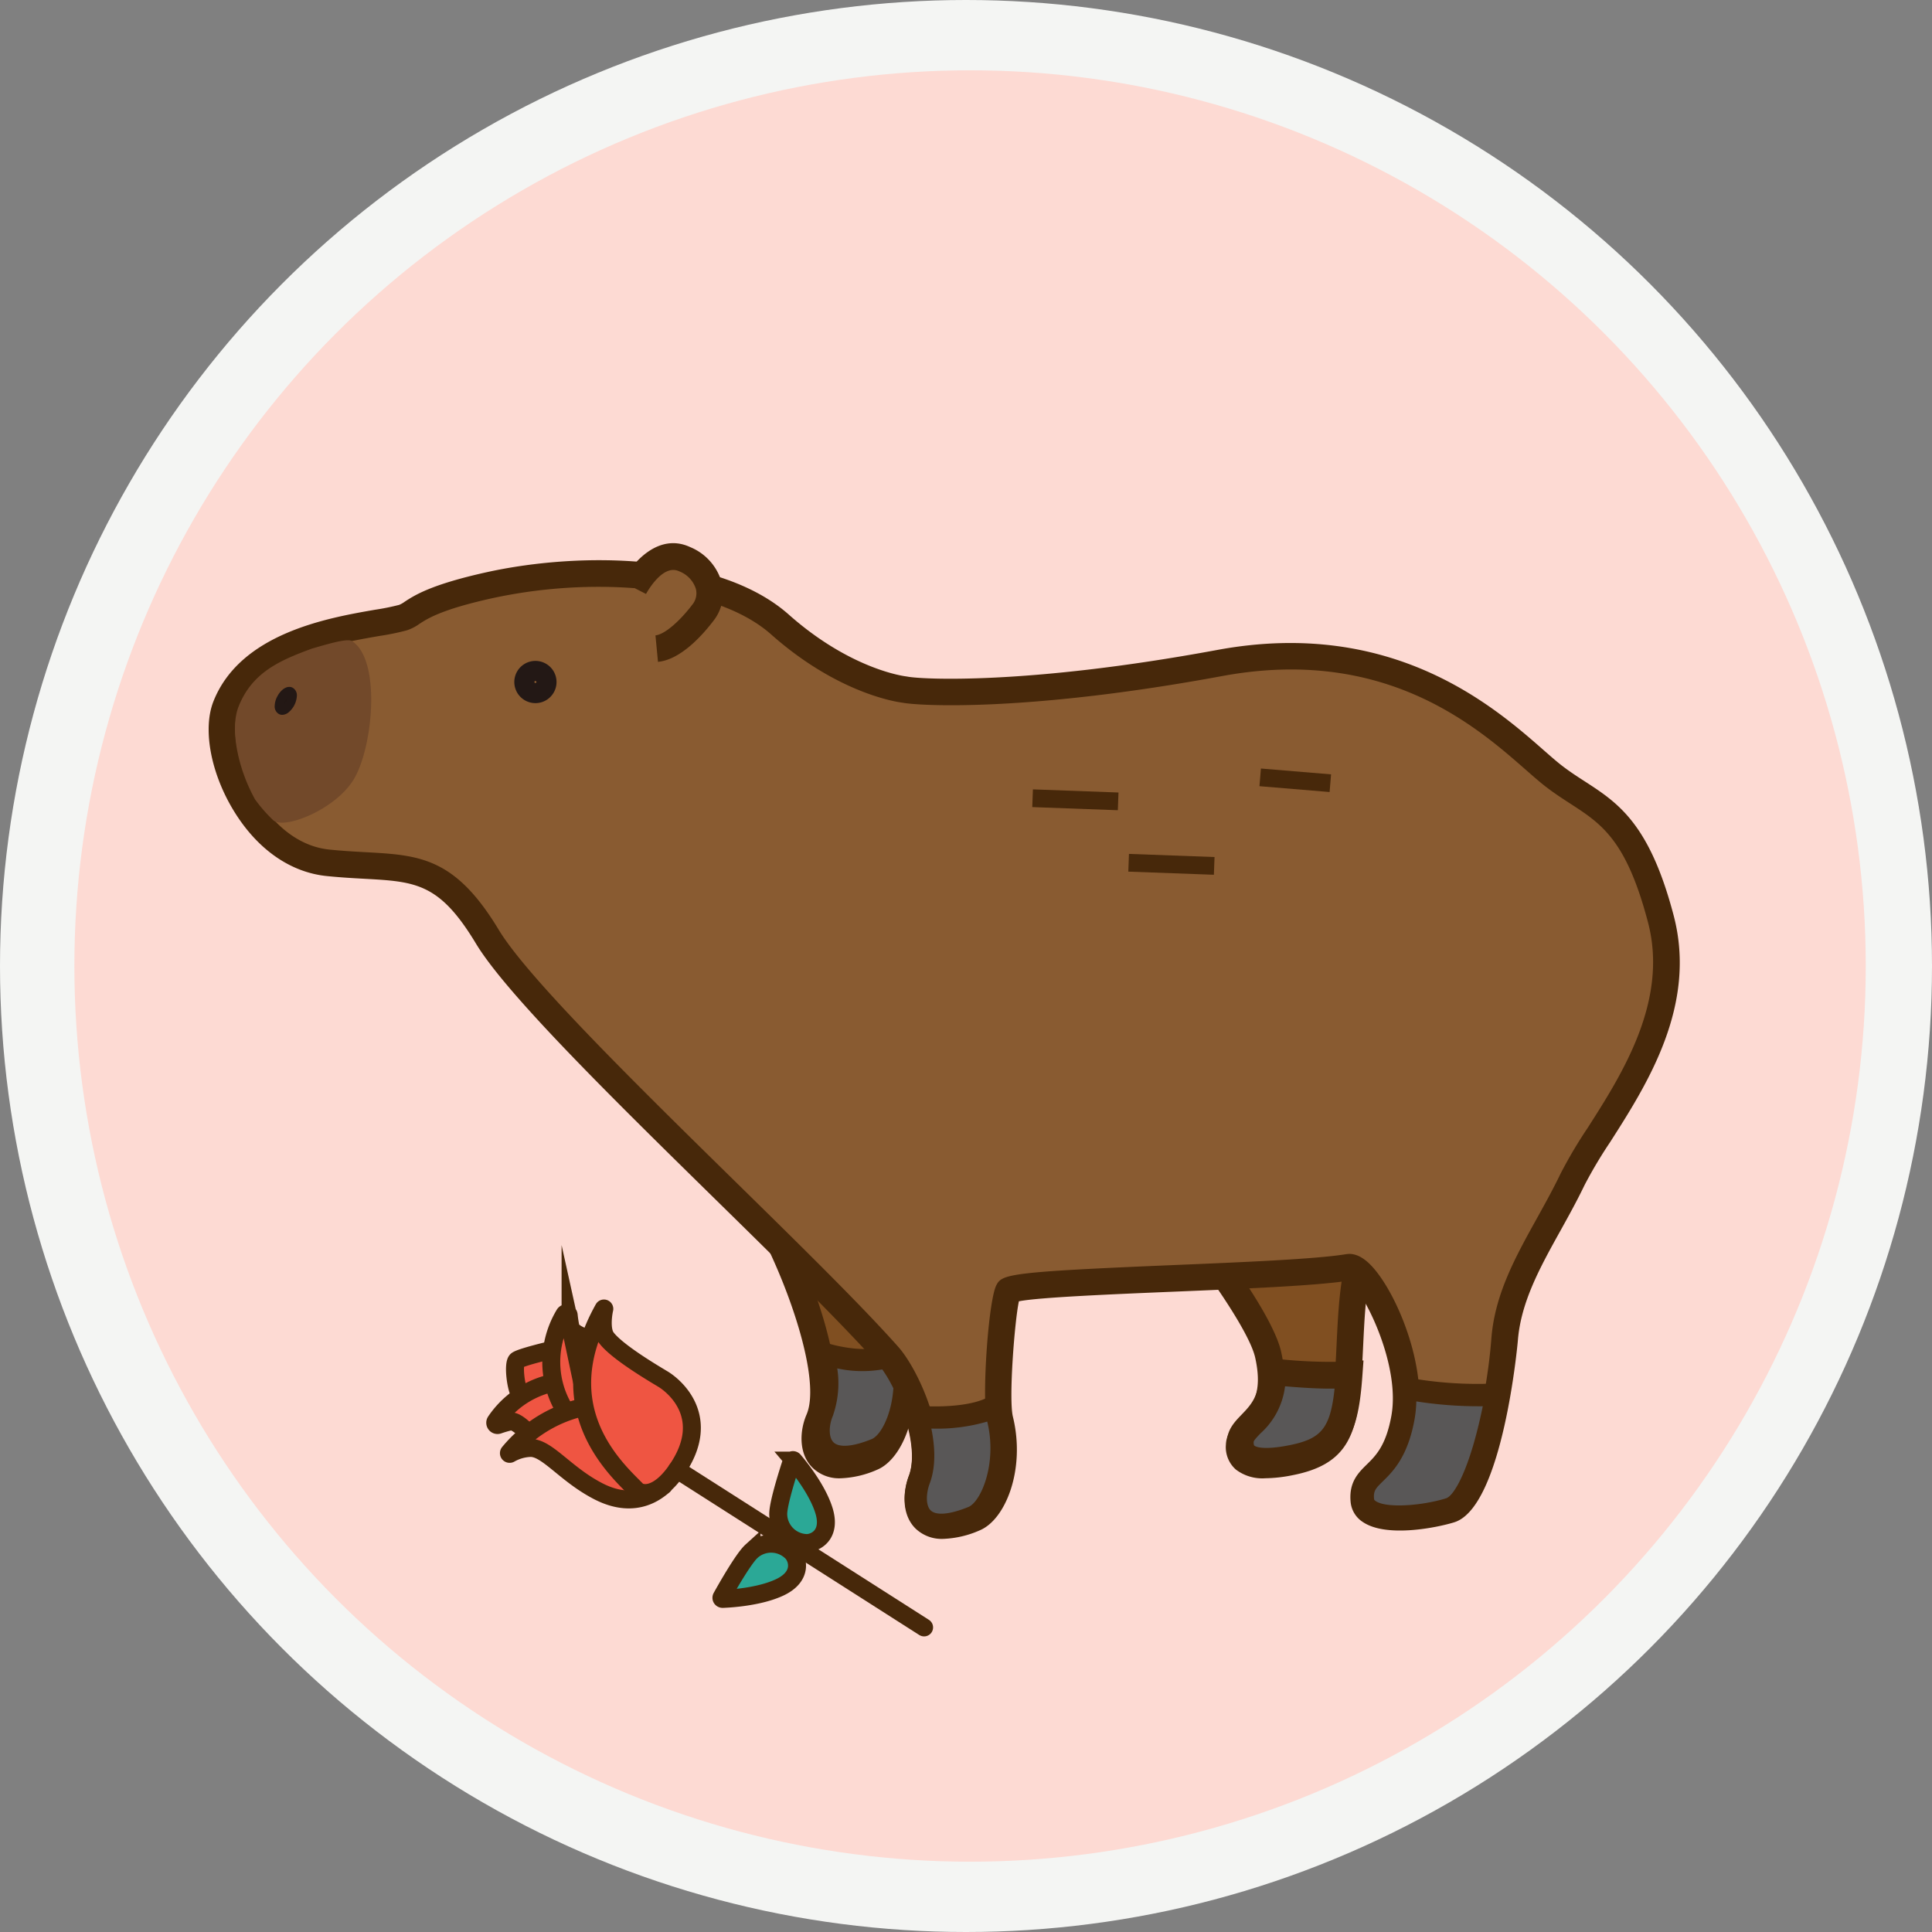 <svg xmlns="http://www.w3.org/2000/svg" width="322.58" height="322.58" viewBox="0 0 322.58 322.58"><rect x="0" y="0" width="322.58" height="322.58" fill="#808080" stroke="none"/><g transform="translate(-690.57 -716.836)"><g transform="translate(-197.561 70.425)"><circle cx="161.29" cy="161.29" r="161.29" transform="translate(888.131 646.411)" fill="#f4f5f3"/><circle cx="149.551" cy="149.551" r="149.551" transform="translate(900.549 658.15)" fill="#fddad3"/></g><g transform="translate(-197.561 70.425)"><path d="M1010.3,841.107c6.922,6.853,18.317,33.58,14.536,42.368-1.581,3.673-.912,10.282,8.881,6.29,3.253-1.326,6.1-8.868,4.255-16.405-.9-3.681.37-19.55,1.357-21.462" fill="#804f21"/><path d="M1028.484,893.234a6.36,6.36,0,0,1-4.748-1.822c-2.271-2.317-2.108-6.1-.939-8.815,3.285-7.635-7.363-33.283-14.058-39.913l3.124-3.155c7.169,7.1,19.325,34.8,15.013,44.823-.646,1.5-.633,3.275.031,3.95.624.637,2.523.814,5.972-.593,1.971-.8,4.565-7.191,2.938-13.82-.933-3.8.174-20.363,1.54-23.008l3.946,2.035c-.718,1.788-1.96,16.711-1.174,19.915,2.136,8.7-1.181,17.2-5.573,18.99A16.468,16.468,0,0,1,1028.484,893.234Z" fill="#47280a"/><path d="M1090.26,856.155s8.449,11.162,9.62,16.466c2.415,10.928-4.718,11.746-4.842,15.076-.088,2.4,1.477,4.206,8.465,2.85s8.835-4.3,9.575-12.437c.939-10.321,0-21.554,5.273-27.568" fill="#804f21"/><path d="M1099.4,893.23a7.285,7.285,0,0,1-4.916-1.448,4.977,4.977,0,0,1-1.667-4.168c.072-1.942,1.321-3.234,2.424-4.373,1.8-1.859,3.833-3.964,2.468-10.14-.875-3.963-6.954-12.609-9.222-15.606l3.539-2.68c.9,1.182,8.779,11.712,10.02,17.327,1.879,8.507-1.559,12.061-3.613,14.185-.466.482-1.17,1.209-1.178,1.452-.006.155-.006.525.116.63.1.089,1.145.845,5.7-.042,5.724-1.111,7.107-2.968,7.788-10.458.211-2.319.328-4.735.44-7.072.411-8.506.8-16.541,5.375-21.758l3.339,2.927c-3.554,4.053-3.906,11.335-4.278,19.045-.115,2.384-.234,4.848-.454,7.26-.75,8.243-2.713,12.736-11.364,14.415A24.018,24.018,0,0,1,1099.4,893.23Z" fill="#47280a"/><path d="M1025.472,882.123c-1.581,3.674-.912,10.282,8.881,6.291,2.94-1.2,5.54-7.477,4.65-14.237-.381-.657-.761-1.249-1.13-1.765-4.941,2.425-12.159.028-12.159.028l0,0C1026.408,876.424,1026.443,879.867,1025.472,882.123Z" fill="#595757"/><path d="M1029.125,891.512a6.012,6.012,0,0,1-4.49-1.711c-2.151-2.194-1.983-5.8-.863-8.409h0c.528-1.227.977-3.719.116-8.63l-.165-.947,1.487-1.488,1.087.357c.062.021,6.572,2.122,10.761.068l1.406-.69.913,1.273c.407.569.821,1.213,1.227,1.914l.185.32.048.366c.938,7.116-1.712,14.531-5.785,16.192A16.131,16.131,0,0,1,1029.125,891.512Zm-1.2-16.622a16.413,16.413,0,0,1-.749,7.965h0c-.624,1.451-.756,3.477.106,4.355.929.949,3.253.763,6.377-.51,1.9-.775,4.234-5.884,3.559-11.916q-.031-.05-.06-.1A19.636,19.636,0,0,1,1027.921,874.89Z" fill="#47280a"/><path d="M1039.173,761.549s-9.723-1.029-20.824-10.875-33.9-9.806-48.659-6.517c-11.9,2.652-12.273,4.746-14.247,5.366-4.856,1.526-24.571,2.1-29.6,14.8-2.914,7.355,4.317,24.854,17.083,26.149s18.44-1.171,26.581,12.335,51.188,52.237,66.93,69.937c3.13,3.519,7.94,14.493,5.535,20.845-1.416,3.74-.913,10.282,8.881,6.291,3.253-1.326,6.105-8.869,4.255-16.4-.9-3.682.37-19.551,1.357-21.462s45.576-2.159,56.8-4.009c3.193-.526,11.225,14.863,9.375,25.162s-7.265,8.773-6.784,13.815c.37,3.885,9.713,2.96,14.431,1.48s8.326-18.748,9.066-28.369,6.907-17.515,11.348-26.766,19.55-25.163,14.739-43.479-11.1-18.5-18.131-24.053-23.5-24.607-55.506-18.686S1041.783,762.093,1039.173,761.549Z" fill="#895b31"/><path d="M1045.621,903.351a6.307,6.307,0,0,1-4.6-1.7c-2.415-2.354-2.119-6.236-1.132-8.844,1.969-5.2-2.2-15.3-5.117-18.584-6.085-6.841-16.272-16.84-27.058-27.426-17.208-16.891-35-34.356-40.115-42.84-6.106-10.13-10.047-10.347-18.683-10.823-1.841-.1-3.928-.216-6.22-.449-6.124-.62-11.65-4.507-15.562-10.942-3.834-6.306-5.185-13.633-3.362-18.234,4.515-11.393,19.144-13.931,27-15.295a39.333,39.333,0,0,0,4-.807,4.254,4.254,0,0,0,.931-.529c1.632-1.065,4.362-2.849,13.5-4.885,16.435-3.663,39.286-3.025,50.616,7.023,10.447,9.267,19.493,10.318,19.583,10.328l.219.034c2.148.449,19.773,1.468,51.772-4.45,29.26-5.407,46.272,9.529,54.45,16.709,1.1.962,2.043,1.794,2.835,2.419,1.351,1.066,2.713,1.949,4.031,2.8,5.566,3.607,10.824,7.012,14.872,22.429,3.951,15.044-4.476,28.225-10.63,37.85a75.213,75.213,0,0,0-4.255,7.153c-1.271,2.647-2.676,5.18-4.035,7.629-3.4,6.12-6.6,11.9-7.1,18.347-.021.276-2.492,27.769-10.614,30.317-2.678.84-11.22,2.639-15.218-.014a4.473,4.473,0,0,1-2.089-3.374c-.314-3.3,1.284-4.872,2.694-6.255,1.507-1.48,3.216-3.156,4.115-8.162,1.556-8.661-4.794-21.075-7.16-22.527-5.492.846-17.588,1.349-29.3,1.836-10.068.419-22.411.933-25.738,1.6-.722,3.4-1.721,16.314-1,19.267,2.136,8.7-1.181,17.2-5.573,18.991A16.494,16.494,0,0,1,1045.621,903.351ZM988.113,744.393a83.915,83.915,0,0,0-17.941,1.932c-8.349,1.86-10.657,3.368-12.036,4.268a7.856,7.856,0,0,1-2.027,1.048,40.19,40.19,0,0,1-4.571.945c-7.494,1.3-20.036,3.476-23.634,12.556-1.273,3.213.029,9.357,3.028,14.291,1.837,3.022,5.867,8.187,12.216,8.832,2.19.222,4.136.329,6.017.433,8.986.495,14.923.822,22.241,12.963,4.823,8,23.205,26.045,39.423,41.964,10.841,10.64,21.081,20.69,27.265,27.644,3.5,3.935,8.773,15.657,5.952,23.107-.623,1.645-.588,3.443.079,4.094.614.6,2.482.743,5.887-.646,1.971-.8,4.565-7.191,2.938-13.82-.934-3.8.174-20.362,1.54-23.008.945-1.831,1.987-2.211,29.323-3.349,11.816-.491,24.033-1,29.089-1.832,1.318-.216,2.677.379,4.051,1.771,4.221,4.282,9.514,16.826,7.87,25.974-1.15,6.4-3.693,8.9-5.376,10.546-1.235,1.213-1.493,1.51-1.384,2.665.679.977,6.539,1.147,11.557-.427,2.454-.77,6.54-13.721,7.517-26.422.57-7.412,4.007-13.6,7.645-20.16,1.328-2.393,2.7-4.868,3.916-7.4a77.6,77.6,0,0,1,4.516-7.625c5.712-8.933,13.534-21.167,10.077-34.33-3.612-13.752-7.751-16.434-12.992-19.828-1.4-.91-2.854-1.85-4.369-3.045-.882-.7-1.869-1.564-3.013-2.567-8.239-7.234-23.574-20.7-50.712-15.679-32.15,5.946-50.283,5.026-53.377,4.452-1.2-.153-10.954-1.655-21.952-11.409C1010.577,746.748,999.469,744.393,988.113,744.393Z" fill="#47280a"/><path d="M947.268,776.417c3.154-5.377,4.521-19.871-.382-22.97-.819-.518-4.467.629-6.676,1.26-5.46,2-10,4.019-12.245,9.678-1.457,3.676-.15,10.291,2.756,15.51a25.278,25.278,0,0,0,3.052,3.486C935.54,784.955,944.219,781.616,947.268,776.417Z" fill="#72492a"/><path d="M977.53,763.81a3.525,3.525,0,1,1,2.116-.707h0A3.508,3.508,0,0,1,977.53,763.81Zm-.108-3.665a.172.172,0,0,0-.034.241.178.178,0,0,0,.113.066.171.171,0,0,0,.128-.032Zm.1-.034a.165.165,0,0,0-.1.034l.206.274a.171.171,0,0,0-.1-.308Z" fill="#231815"/><ellipse cx="1.739" cy="0.858" rx="1.739" ry="0.858" transform="translate(934.281 764.576) rotate(-62.353)" fill="#221714"/><path d="M935.254,765.765a1.191,1.191,0,0,1-.557-.136h0a1.454,1.454,0,0,1-.7-1.405,3.589,3.589,0,0,1,.432-1.532c.667-1.272,1.744-1.885,2.566-1.455a1.456,1.456,0,0,1,.7,1.407,3.86,3.86,0,0,1-1.445,2.758A1.707,1.707,0,0,1,935.254,765.765Zm.949-3.01a2.333,2.333,0,0,0-.46.624,2.287,2.287,0,0,0-.251.733,2.538,2.538,0,0,0,.711-1.357Z" fill="#231815"/><path d="M994.02,744.574s3.577-7.028,8.387-4.808,4.9,6.522,3.238,8.742-4.949,5.921-7.863,6.2" fill="#895b31"/><path d="M997.992,756.917l-.421-4.42c1.486-.142,4.017-2.28,6.3-5.32a2.99,2.99,0,0,0,.436-2.482,4.672,4.672,0,0,0-2.828-2.913c-2.775-1.275-5.456,3.753-5.482,3.8l-3.955-2.02c1.573-3.089,5.961-8.28,11.3-5.815a9.035,9.035,0,0,1,5.273,5.856,7.433,7.433,0,0,1-1.189,6.234C1005.558,752.325,1001.854,756.549,997.992,756.917Z" fill="#47280a"/><path d="M1122.713,878.219a20.026,20.026,0,0,1-.217,4.825c-1.85,10.3-7.264,8.773-6.784,13.815.37,3.885,9.714,2.96,14.432,1.48,3.408-1.069,6.235-10.375,7.823-19.087A66.355,66.355,0,0,1,1122.713,878.219Z" fill="#595757"/><path d="M1121.824,901.475a11.255,11.255,0,0,1-6.028-1.34,4.115,4.115,0,0,1-1.925-3.1c-.3-3.128,1.233-4.631,2.584-5.957,1.47-1.443,3.3-3.238,4.22-8.36a18.18,18.18,0,0,0,.191-4.377l-.153-2.345,2.315.4a65,65,0,0,0,14.794,1.012l2.4-.187-.43,2.364c-1.557,8.548-4.4,19.048-9.089,20.52A32.037,32.037,0,0,1,1121.824,901.475Zm2.784-21.079a19.676,19.676,0,0,1-.29,2.975c-1.129,6.283-3.622,8.729-5.271,10.348-1.214,1.191-1.623,1.592-1.493,2.964.007.075.018.19.288.369,1.848,1.226,7.833.751,11.748-.479,1.331-.417,3.969-4.873,6.114-15.363A68.131,68.131,0,0,1,1124.608,880.4Z" fill="#47280a"/><path d="M1100.546,875.438c.356,7.708-5.211,8.7-5.32,11.635-.089,2.4,1.476,4.206,8.464,2.849s8.836-4.295,9.576-12.436c.046-.508.084-1.019.122-1.53A83.209,83.209,0,0,1,1100.546,875.438Z" fill="#595757"/><path d="M1099.591,892.606a7.3,7.3,0,0,1-4.917-1.448,4.981,4.981,0,0,1-1.667-4.168c.073-1.942,1.321-3.234,2.421-4.374,1.515-1.568,3.08-3.189,2.9-7.075l-.119-2.578,2.566.266a81.061,81.061,0,0,0,12.457.513l2.558-.181-.187,2.558c-.039.524-.079,1.048-.126,1.569-.749,8.242-2.713,12.734-11.364,14.414A24.108,24.108,0,0,1,1099.591,892.606Zm3.1-14.733a12.576,12.576,0,0,1-4.063,7.828c-.466.482-1.17,1.21-1.178,1.454-.006.154-.006.524.116.629.1.09,1.149.844,5.706-.042,5.466-1.061,6.974-2.8,7.691-9.479C1108.276,878.3,1105.293,878.1,1102.686,877.873Z" fill="#47280a"/><path d="M1041.244,882.968v0c1.072,3.69,1.488,7.572.385,10.484-1.416,3.74-.912,10.282,8.881,6.291,3.253-1.326,6.106-8.869,4.256-16.4a13.22,13.22,0,0,1-.263-2.307h0C1050.137,883.814,1041.244,882.968,1041.244,882.968Z" fill="#595757"/><path d="M1045.286,902.845a5.956,5.956,0,0,1-4.344-1.6c-2.287-2.23-1.991-5.945-1.043-8.448.83-2.192.676-5.5-.432-9.313l-.2-.7.89-1.781,1.263.117c2.3.217,8.961.341,12.09-1.654l2.689-1.713.154,3.184a11.172,11.172,0,0,0,.211,1.955c2.059,8.384-1.187,16.862-5.354,18.56A16.1,16.1,0,0,1,1045.286,902.845Zm-1.651-17.91c.589,2.89.816,6.292-.275,9.174-.581,1.532-.719,3.626.165,4.489.917.895,3.208.687,6.287-.567,2.125-.866,4.857-7.325,3.157-14.251l0-.012A29.731,29.731,0,0,1,1043.635,884.935Z" fill="#47280a"/><line x2="14.288" y2="0.523" transform="translate(1060.539 779.689)" fill="#804f21"/><rect width="2.961" height="14.298" transform="translate(1060.485 781.169) rotate(-87.903)" fill="#47280a"/><line x2="14.288" y2="0.523" transform="translate(1076.575 790.465)" fill="#804f21"/><rect width="2.961" height="14.298" transform="translate(1076.521 791.944) rotate(-87.903)" fill="#47280a"/><line x2="11.707" y2="0.974" transform="translate(1098.541 776.204)" fill="#804f21"/><rect width="2.96" height="11.748" transform="matrix(0.083, -0.997, 0.997, 0.083, 1098.418, 777.679)" fill="#47280a"/></g><g transform="translate(-197.561 70.425)"><path d="M1022.766,904.049c1.477.035,4.229-1.35,2.92-5.487-1.117-3.532-4.144-7.258-5.007-8.274a.187.187,0,0,0-.337.044c-.46,1.387-2.283,7.005-2.272,8.88A4.887,4.887,0,0,0,1022.766,904.049Z" fill="#2ba896" stroke="#47280a" stroke-miterlimit="10" stroke-width="3"/><path d="M1020.354,905.6c1.025,1.063,1.868,4.027-2.064,5.863-3.356,1.567-8.148,1.86-9.48,1.913-.172.006-.273-.137-.2-.278.71-1.278,3.611-6.422,5-7.683A4.889,4.889,0,0,1,1020.354,905.6Z" fill="#2ba896" stroke="#47280a" stroke-miterlimit="10" stroke-width="3"/><path d="M979.776,871.914s-4.591,1.093-5.322,1.613-.15,5.094.6,5.782a34.533,34.533,0,0,0,3.644,2.326l5.374-6.978Z" fill="#ef5542" stroke="#47280a" stroke-miterlimit="10" stroke-width="3"/><path d="M971.324,884.324a.379.379,0,0,1-.438-.571,15.406,15.406,0,0,1,14.451-6.694c10.746.894-7.471,10.378-7.471,10.378s-3.106-4.009-4.564-3.687A18.438,18.438,0,0,0,971.324,884.324Z" fill="#ef5542" stroke="#47280a" stroke-miterlimit="10" stroke-width="3"/><path d="M983.084,866.011a.379.379,0,0,0-.7-.156,15.407,15.407,0,0,0,.015,15.926c5.338,9.369,6.266-11.148,6.266-11.148s-4.945-1.128-5.267-2.586A18.669,18.669,0,0,1,983.084,866.011Z" fill="#ef5542" stroke="#47280a" stroke-miterlimit="10" stroke-width="3"/><path d="M973.131,888.965a22.421,22.421,0,0,1,14.054-7.908.12.12,0,0,1,.107.039l11.49,12.947c.046.052.2.378.145.419-.745.545-4.433,4.237-10.838.969-5.582-2.849-8.635-7.384-11.468-7.259a7.394,7.394,0,0,0-3.334.966A.118.118,0,0,1,973.131,888.965Z" fill="#ef5542" stroke="#47280a" stroke-miterlimit="10" stroke-width="3"/><path d="M988.918,864.92a.059.059,0,0,1,.111.037c-.239,1.043-.557,3.6.326,4.79,1.758,2.365,7.827,5.938,9.463,6.924,1.938,1.168,8.3,6.43,2.344,15.134-3.218,4.7-6,4.151-6.73,3.4C991.306,891.963,979.482,881.81,988.918,864.92Z" fill="#ef5542" stroke="#47280a" stroke-miterlimit="10" stroke-width="3"/><line x2="41.262" y2="26.331" transform="translate(1001.162 891.805)" fill="#ef5542" stroke="#47280a" stroke-linecap="round" stroke-miterlimit="10" stroke-width="3"/></g></g></svg>
